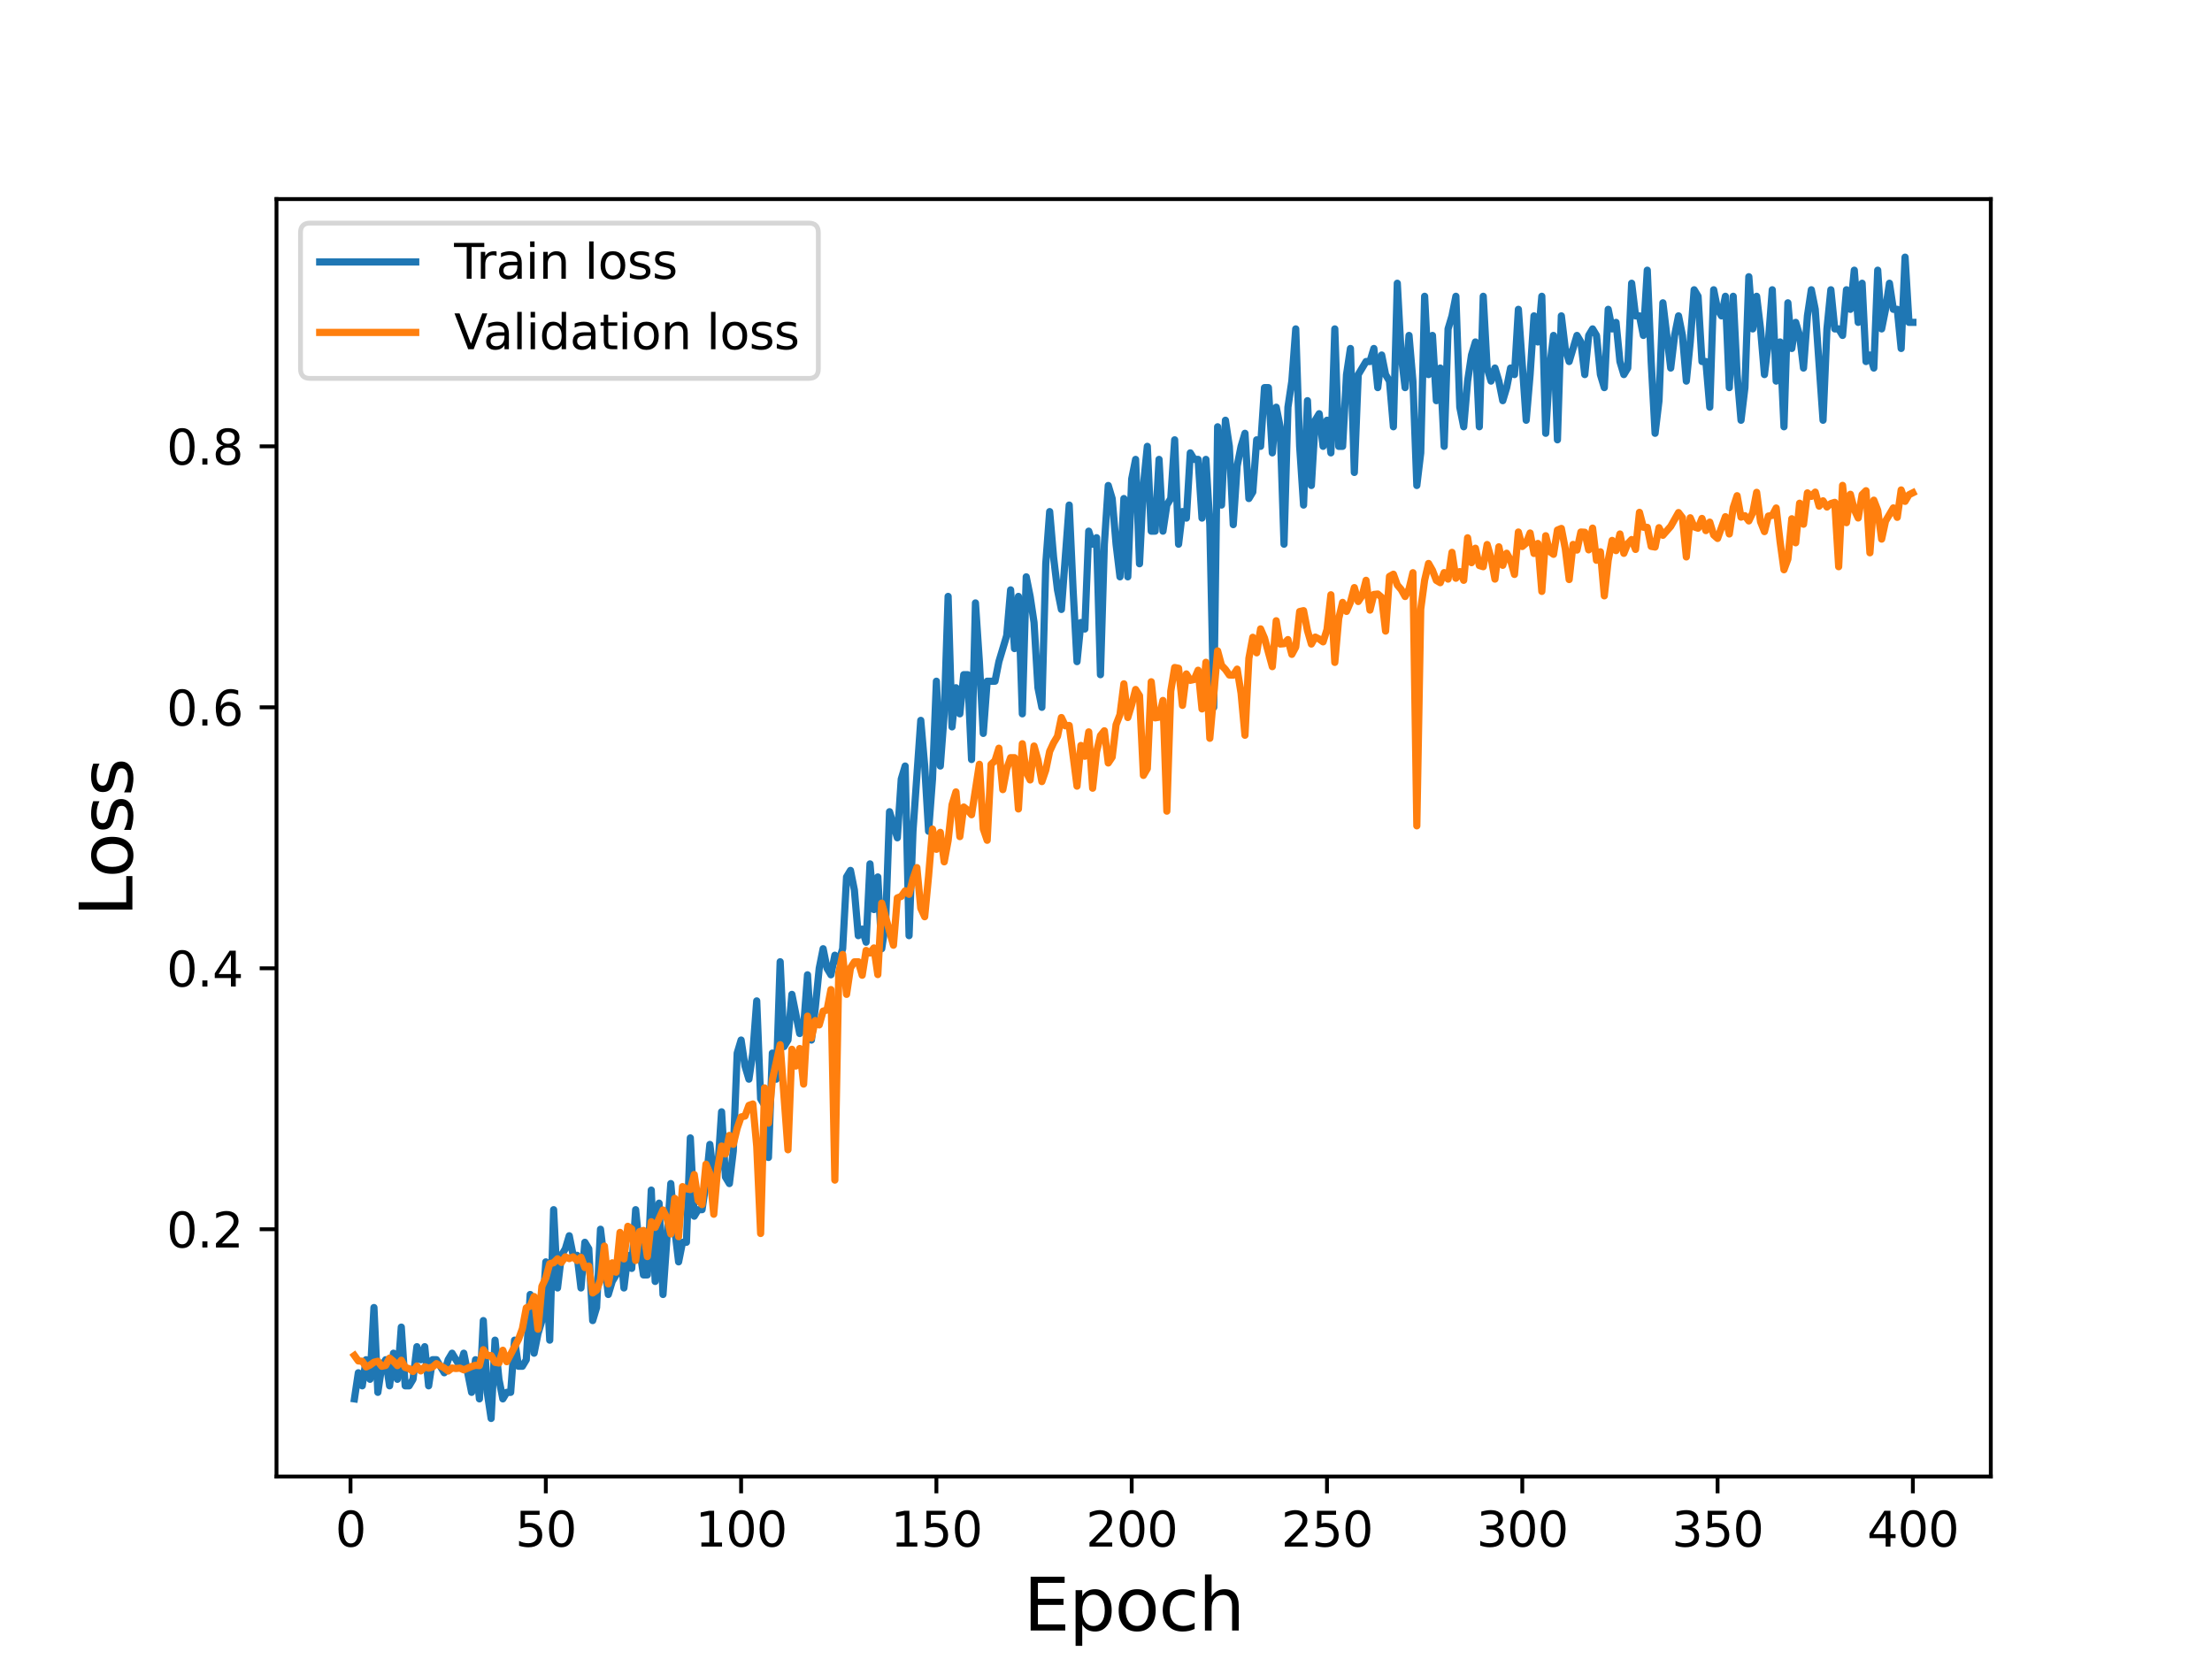 <?xml version="1.0" encoding="utf-8" standalone="no"?>
<!DOCTYPE svg PUBLIC "-//W3C//DTD SVG 1.1//EN"
  "http://www.w3.org/Graphics/SVG/1.1/DTD/svg11.dtd">
<svg height="345.6pt" version="1.1" viewBox="0 0 460.8 345.6" width="460.8pt" xmlns="http://www.w3.org/2000/svg" xmlns:xlink="http://www.w3.org/1999/xlink">
 <defs>
  <style type="text/css">*{stroke-linecap:butt;stroke-linejoin:round;}</style>
 </defs>
 <g id="figure_1">
  <g id="patch_1">
   <path d="M 0 345.6 
L 460.8 345.6 
L 460.8 0 
L 0 0 
z
" style="fill:#ffffff;"/>
  </g>
  <g id="axes_1">
   <g id="patch_2">
    <path d="M 57.6 307.584 
L 414.72 307.584 
L 414.72 41.472 
L 57.6 41.472 
z
" style="fill:#ffffff;"/>
   </g>
   <g id="matplotlib.axis_1">
    <g id="xtick_1">
     <g id="line2d_1">
      <defs>
       <path d="M 0 0 
L 0 3.5 
" id="m1ee441abf6" style="stroke:#000000;stroke-width:0.8;"/>
      </defs>
      <g>
       <use style="stroke:#000000;stroke-width:0.8;" x="73.019" xlink:href="#m1ee441abf6" y="307.584"/>
      </g>
     </g>
     <g id="text_1">
      <!-- 0 -->
      <g transform="translate(69.838 322.182)scale(0.1 -0.1)">
       <defs>
        <path d="M 2034 4250 
Q 1547 4250 1301 3770 
Q 1056 3291 1056 2328 
Q 1056 1369 1301 889 
Q 1547 409 2034 409 
Q 2525 409 2770 889 
Q 3016 1369 3016 2328 
Q 3016 3291 2770 3770 
Q 2525 4250 2034 4250 
z
M 2034 4750 
Q 2819 4750 3233 4129 
Q 3647 3509 3647 2328 
Q 3647 1150 3233 529 
Q 2819 -91 2034 -91 
Q 1250 -91 836 529 
Q 422 1150 422 2328 
Q 422 3509 836 4129 
Q 1250 4750 2034 4750 
z
" id="DejaVuSans-30" transform="scale(0.016)"/>
       </defs>
       <use xlink:href="#DejaVuSans-30"/>
      </g>
     </g>
    </g>
    <g id="xtick_2">
     <g id="line2d_2">
      <g>
       <use style="stroke:#000000;stroke-width:0.8;" x="113.703" xlink:href="#m1ee441abf6" y="307.584"/>
      </g>
     </g>
     <g id="text_2">
      <!-- 50 -->
      <g transform="translate(107.34 322.182)scale(0.1 -0.1)">
       <defs>
        <path d="M 691 4666 
L 3169 4666 
L 3169 4134 
L 1269 4134 
L 1269 2991 
Q 1406 3038 1543 3061 
Q 1681 3084 1819 3084 
Q 2600 3084 3056 2656 
Q 3513 2228 3513 1497 
Q 3513 744 3044 326 
Q 2575 -91 1722 -91 
Q 1428 -91 1123 -41 
Q 819 9 494 109 
L 494 744 
Q 775 591 1075 516 
Q 1375 441 1709 441 
Q 2250 441 2565 725 
Q 2881 1009 2881 1497 
Q 2881 1984 2565 2268 
Q 2250 2553 1709 2553 
Q 1456 2553 1204 2497 
Q 953 2441 691 2322 
L 691 4666 
z
" id="DejaVuSans-35" transform="scale(0.016)"/>
       </defs>
       <use xlink:href="#DejaVuSans-35"/>
       <use x="63.623" xlink:href="#DejaVuSans-30"/>
      </g>
     </g>
    </g>
    <g id="xtick_3">
     <g id="line2d_3">
      <g>
       <use style="stroke:#000000;stroke-width:0.8;" x="154.386" xlink:href="#m1ee441abf6" y="307.584"/>
      </g>
     </g>
     <g id="text_3">
      <!-- 100 -->
      <g transform="translate(144.842 322.182)scale(0.1 -0.1)">
       <defs>
        <path d="M 794 531 
L 1825 531 
L 1825 4091 
L 703 3866 
L 703 4441 
L 1819 4666 
L 2450 4666 
L 2450 531 
L 3481 531 
L 3481 0 
L 794 0 
L 794 531 
z
" id="DejaVuSans-31" transform="scale(0.016)"/>
       </defs>
       <use xlink:href="#DejaVuSans-31"/>
       <use x="63.623" xlink:href="#DejaVuSans-30"/>
       <use x="127.246" xlink:href="#DejaVuSans-30"/>
      </g>
     </g>
    </g>
    <g id="xtick_4">
     <g id="line2d_4">
      <g>
       <use style="stroke:#000000;stroke-width:0.8;" x="195.07" xlink:href="#m1ee441abf6" y="307.584"/>
      </g>
     </g>
     <g id="text_4">
      <!-- 150 -->
      <g transform="translate(185.526 322.182)scale(0.1 -0.1)">
       <use xlink:href="#DejaVuSans-31"/>
       <use x="63.623" xlink:href="#DejaVuSans-35"/>
       <use x="127.246" xlink:href="#DejaVuSans-30"/>
      </g>
     </g>
    </g>
    <g id="xtick_5">
     <g id="line2d_5">
      <g>
       <use style="stroke:#000000;stroke-width:0.8;" x="235.753" xlink:href="#m1ee441abf6" y="307.584"/>
      </g>
     </g>
     <g id="text_5">
      <!-- 200 -->
      <g transform="translate(226.209 322.182)scale(0.1 -0.1)">
       <defs>
        <path d="M 1228 531 
L 3431 531 
L 3431 0 
L 469 0 
L 469 531 
Q 828 903 1448 1529 
Q 2069 2156 2228 2338 
Q 2531 2678 2651 2914 
Q 2772 3150 2772 3378 
Q 2772 3750 2511 3984 
Q 2250 4219 1831 4219 
Q 1534 4219 1204 4116 
Q 875 4013 500 3803 
L 500 4441 
Q 881 4594 1212 4672 
Q 1544 4750 1819 4750 
Q 2544 4750 2975 4387 
Q 3406 4025 3406 3419 
Q 3406 3131 3298 2873 
Q 3191 2616 2906 2266 
Q 2828 2175 2409 1742 
Q 1991 1309 1228 531 
z
" id="DejaVuSans-32" transform="scale(0.016)"/>
       </defs>
       <use xlink:href="#DejaVuSans-32"/>
       <use x="63.623" xlink:href="#DejaVuSans-30"/>
       <use x="127.246" xlink:href="#DejaVuSans-30"/>
      </g>
     </g>
    </g>
    <g id="xtick_6">
     <g id="line2d_6">
      <g>
       <use style="stroke:#000000;stroke-width:0.8;" x="276.437" xlink:href="#m1ee441abf6" y="307.584"/>
      </g>
     </g>
     <g id="text_6">
      <!-- 250 -->
      <g transform="translate(266.893 322.182)scale(0.1 -0.1)">
       <use xlink:href="#DejaVuSans-32"/>
       <use x="63.623" xlink:href="#DejaVuSans-35"/>
       <use x="127.246" xlink:href="#DejaVuSans-30"/>
      </g>
     </g>
    </g>
    <g id="xtick_7">
     <g id="line2d_7">
      <g>
       <use style="stroke:#000000;stroke-width:0.8;" x="317.12" xlink:href="#m1ee441abf6" y="307.584"/>
      </g>
     </g>
     <g id="text_7">
      <!-- 300 -->
      <g transform="translate(307.576 322.182)scale(0.1 -0.1)">
       <defs>
        <path d="M 2597 2516 
Q 3050 2419 3304 2112 
Q 3559 1806 3559 1356 
Q 3559 666 3084 287 
Q 2609 -91 1734 -91 
Q 1441 -91 1130 -33 
Q 819 25 488 141 
L 488 750 
Q 750 597 1062 519 
Q 1375 441 1716 441 
Q 2309 441 2620 675 
Q 2931 909 2931 1356 
Q 2931 1769 2642 2001 
Q 2353 2234 1838 2234 
L 1294 2234 
L 1294 2753 
L 1863 2753 
Q 2328 2753 2575 2939 
Q 2822 3125 2822 3475 
Q 2822 3834 2567 4026 
Q 2313 4219 1838 4219 
Q 1578 4219 1281 4162 
Q 984 4106 628 3988 
L 628 4550 
Q 988 4650 1302 4700 
Q 1616 4750 1894 4750 
Q 2613 4750 3031 4423 
Q 3450 4097 3450 3541 
Q 3450 3153 3228 2886 
Q 3006 2619 2597 2516 
z
" id="DejaVuSans-33" transform="scale(0.016)"/>
       </defs>
       <use xlink:href="#DejaVuSans-33"/>
       <use x="63.623" xlink:href="#DejaVuSans-30"/>
       <use x="127.246" xlink:href="#DejaVuSans-30"/>
      </g>
     </g>
    </g>
    <g id="xtick_8">
     <g id="line2d_8">
      <g>
       <use style="stroke:#000000;stroke-width:0.8;" x="357.804" xlink:href="#m1ee441abf6" y="307.584"/>
      </g>
     </g>
     <g id="text_8">
      <!-- 350 -->
      <g transform="translate(348.26 322.182)scale(0.1 -0.1)">
       <use xlink:href="#DejaVuSans-33"/>
       <use x="63.623" xlink:href="#DejaVuSans-35"/>
       <use x="127.246" xlink:href="#DejaVuSans-30"/>
      </g>
     </g>
    </g>
    <g id="xtick_9">
     <g id="line2d_9">
      <g>
       <use style="stroke:#000000;stroke-width:0.8;" x="398.487" xlink:href="#m1ee441abf6" y="307.584"/>
      </g>
     </g>
     <g id="text_9">
      <!-- 400 -->
      <g transform="translate(388.944 322.182)scale(0.1 -0.1)">
       <defs>
        <path d="M 2419 4116 
L 825 1625 
L 2419 1625 
L 2419 4116 
z
M 2253 4666 
L 3047 4666 
L 3047 1625 
L 3713 1625 
L 3713 1100 
L 3047 1100 
L 3047 0 
L 2419 0 
L 2419 1100 
L 313 1100 
L 313 1709 
L 2253 4666 
z
" id="DejaVuSans-34" transform="scale(0.016)"/>
       </defs>
       <use xlink:href="#DejaVuSans-34"/>
       <use x="63.623" xlink:href="#DejaVuSans-30"/>
       <use x="127.246" xlink:href="#DejaVuSans-30"/>
      </g>
     </g>
    </g>
    <g id="text_10">
     <!-- Epoch -->
     <g transform="translate(213.194 339.66)scale(0.15 -0.15)">
      <defs>
       <path d="M 628 4666 
L 3578 4666 
L 3578 4134 
L 1259 4134 
L 1259 2753 
L 3481 2753 
L 3481 2222 
L 1259 2222 
L 1259 531 
L 3634 531 
L 3634 0 
L 628 0 
L 628 4666 
z
" id="DejaVuSans-45" transform="scale(0.016)"/>
       <path d="M 1159 525 
L 1159 -1331 
L 581 -1331 
L 581 3500 
L 1159 3500 
L 1159 2969 
Q 1341 3281 1617 3432 
Q 1894 3584 2278 3584 
Q 2916 3584 3314 3078 
Q 3713 2572 3713 1747 
Q 3713 922 3314 415 
Q 2916 -91 2278 -91 
Q 1894 -91 1617 61 
Q 1341 213 1159 525 
z
M 3116 1747 
Q 3116 2381 2855 2742 
Q 2594 3103 2138 3103 
Q 1681 3103 1420 2742 
Q 1159 2381 1159 1747 
Q 1159 1113 1420 752 
Q 1681 391 2138 391 
Q 2594 391 2855 752 
Q 3116 1113 3116 1747 
z
" id="DejaVuSans-70" transform="scale(0.016)"/>
       <path d="M 1959 3097 
Q 1497 3097 1228 2736 
Q 959 2375 959 1747 
Q 959 1119 1226 758 
Q 1494 397 1959 397 
Q 2419 397 2687 759 
Q 2956 1122 2956 1747 
Q 2956 2369 2687 2733 
Q 2419 3097 1959 3097 
z
M 1959 3584 
Q 2709 3584 3137 3096 
Q 3566 2609 3566 1747 
Q 3566 888 3137 398 
Q 2709 -91 1959 -91 
Q 1206 -91 779 398 
Q 353 888 353 1747 
Q 353 2609 779 3096 
Q 1206 3584 1959 3584 
z
" id="DejaVuSans-6f" transform="scale(0.016)"/>
       <path d="M 3122 3366 
L 3122 2828 
Q 2878 2963 2633 3030 
Q 2388 3097 2138 3097 
Q 1578 3097 1268 2742 
Q 959 2388 959 1747 
Q 959 1106 1268 751 
Q 1578 397 2138 397 
Q 2388 397 2633 464 
Q 2878 531 3122 666 
L 3122 134 
Q 2881 22 2623 -34 
Q 2366 -91 2075 -91 
Q 1284 -91 818 406 
Q 353 903 353 1747 
Q 353 2603 823 3093 
Q 1294 3584 2113 3584 
Q 2378 3584 2631 3529 
Q 2884 3475 3122 3366 
z
" id="DejaVuSans-63" transform="scale(0.016)"/>
       <path d="M 3513 2113 
L 3513 0 
L 2938 0 
L 2938 2094 
Q 2938 2591 2744 2837 
Q 2550 3084 2163 3084 
Q 1697 3084 1428 2787 
Q 1159 2491 1159 1978 
L 1159 0 
L 581 0 
L 581 4863 
L 1159 4863 
L 1159 2956 
Q 1366 3272 1645 3428 
Q 1925 3584 2291 3584 
Q 2894 3584 3203 3211 
Q 3513 2838 3513 2113 
z
" id="DejaVuSans-68" transform="scale(0.016)"/>
      </defs>
      <use xlink:href="#DejaVuSans-45"/>
      <use x="63.184" xlink:href="#DejaVuSans-70"/>
      <use x="126.66" xlink:href="#DejaVuSans-6f"/>
      <use x="187.842" xlink:href="#DejaVuSans-63"/>
      <use x="242.822" xlink:href="#DejaVuSans-68"/>
     </g>
    </g>
   </g>
   <g id="matplotlib.axis_2">
    <g id="ytick_1">
     <g id="line2d_10">
      <defs>
       <path d="M 0 0 
L -3.5 0 
" id="m3d1648fc04" style="stroke:#000000;stroke-width:0.8;"/>
      </defs>
      <g>
       <use style="stroke:#000000;stroke-width:0.8;" x="57.6" xlink:href="#m3d1648fc04" y="256.074"/>
      </g>
     </g>
     <g id="text_11">
      <!-- 0.2 -->
      <g transform="translate(34.697 259.873)scale(0.1 -0.1)">
       <defs>
        <path d="M 684 794 
L 1344 794 
L 1344 0 
L 684 0 
L 684 794 
z
" id="DejaVuSans-2e" transform="scale(0.016)"/>
       </defs>
       <use xlink:href="#DejaVuSans-30"/>
       <use x="63.623" xlink:href="#DejaVuSans-2e"/>
       <use x="95.41" xlink:href="#DejaVuSans-32"/>
      </g>
     </g>
    </g>
    <g id="ytick_2">
     <g id="line2d_11">
      <g>
       <use style="stroke:#000000;stroke-width:0.8;" x="57.6" xlink:href="#m3d1648fc04" y="201.71"/>
      </g>
     </g>
     <g id="text_12">
      <!-- 0.4 -->
      <g transform="translate(34.697 205.509)scale(0.1 -0.1)">
       <use xlink:href="#DejaVuSans-30"/>
       <use x="63.623" xlink:href="#DejaVuSans-2e"/>
       <use x="95.41" xlink:href="#DejaVuSans-34"/>
      </g>
     </g>
    </g>
    <g id="ytick_3">
     <g id="line2d_12">
      <g>
       <use style="stroke:#000000;stroke-width:0.8;" x="57.6" xlink:href="#m3d1648fc04" y="147.346"/>
      </g>
     </g>
     <g id="text_13">
      <!-- 0.6 -->
      <g transform="translate(34.697 151.145)scale(0.1 -0.1)">
       <defs>
        <path d="M 2113 2584 
Q 1688 2584 1439 2293 
Q 1191 2003 1191 1497 
Q 1191 994 1439 701 
Q 1688 409 2113 409 
Q 2538 409 2786 701 
Q 3034 994 3034 1497 
Q 3034 2003 2786 2293 
Q 2538 2584 2113 2584 
z
M 3366 4563 
L 3366 3988 
Q 3128 4100 2886 4159 
Q 2644 4219 2406 4219 
Q 1781 4219 1451 3797 
Q 1122 3375 1075 2522 
Q 1259 2794 1537 2939 
Q 1816 3084 2150 3084 
Q 2853 3084 3261 2657 
Q 3669 2231 3669 1497 
Q 3669 778 3244 343 
Q 2819 -91 2113 -91 
Q 1303 -91 875 529 
Q 447 1150 447 2328 
Q 447 3434 972 4092 
Q 1497 4750 2381 4750 
Q 2619 4750 2861 4703 
Q 3103 4656 3366 4563 
z
" id="DejaVuSans-36" transform="scale(0.016)"/>
       </defs>
       <use xlink:href="#DejaVuSans-30"/>
       <use x="63.623" xlink:href="#DejaVuSans-2e"/>
       <use x="95.41" xlink:href="#DejaVuSans-36"/>
      </g>
     </g>
    </g>
    <g id="ytick_4">
     <g id="line2d_13">
      <g>
       <use style="stroke:#000000;stroke-width:0.8;" x="57.6" xlink:href="#m3d1648fc04" y="92.982"/>
      </g>
     </g>
     <g id="text_14">
      <!-- 0.8 -->
      <g transform="translate(34.697 96.781)scale(0.1 -0.1)">
       <defs>
        <path d="M 2034 2216 
Q 1584 2216 1326 1975 
Q 1069 1734 1069 1313 
Q 1069 891 1326 650 
Q 1584 409 2034 409 
Q 2484 409 2743 651 
Q 3003 894 3003 1313 
Q 3003 1734 2745 1975 
Q 2488 2216 2034 2216 
z
M 1403 2484 
Q 997 2584 770 2862 
Q 544 3141 544 3541 
Q 544 4100 942 4425 
Q 1341 4750 2034 4750 
Q 2731 4750 3128 4425 
Q 3525 4100 3525 3541 
Q 3525 3141 3298 2862 
Q 3072 2584 2669 2484 
Q 3125 2378 3379 2068 
Q 3634 1759 3634 1313 
Q 3634 634 3220 271 
Q 2806 -91 2034 -91 
Q 1263 -91 848 271 
Q 434 634 434 1313 
Q 434 1759 690 2068 
Q 947 2378 1403 2484 
z
M 1172 3481 
Q 1172 3119 1398 2916 
Q 1625 2713 2034 2713 
Q 2441 2713 2670 2916 
Q 2900 3119 2900 3481 
Q 2900 3844 2670 4047 
Q 2441 4250 2034 4250 
Q 1625 4250 1398 4047 
Q 1172 3844 1172 3481 
z
" id="DejaVuSans-38" transform="scale(0.016)"/>
       </defs>
       <use xlink:href="#DejaVuSans-30"/>
       <use x="63.623" xlink:href="#DejaVuSans-2e"/>
       <use x="95.41" xlink:href="#DejaVuSans-38"/>
      </g>
     </g>
    </g>
    <g id="text_15">
     <!-- Loss -->
     <g transform="translate(27.577 190.979)rotate(-90)scale(0.15 -0.15)">
      <defs>
       <path d="M 628 4666 
L 1259 4666 
L 1259 531 
L 3531 531 
L 3531 0 
L 628 0 
L 628 4666 
z
" id="DejaVuSans-4c" transform="scale(0.016)"/>
       <path d="M 2834 3397 
L 2834 2853 
Q 2591 2978 2328 3040 
Q 2066 3103 1784 3103 
Q 1356 3103 1142 2972 
Q 928 2841 928 2578 
Q 928 2378 1081 2264 
Q 1234 2150 1697 2047 
L 1894 2003 
Q 2506 1872 2764 1633 
Q 3022 1394 3022 966 
Q 3022 478 2636 193 
Q 2250 -91 1575 -91 
Q 1294 -91 989 -36 
Q 684 19 347 128 
L 347 722 
Q 666 556 975 473 
Q 1284 391 1588 391 
Q 1994 391 2212 530 
Q 2431 669 2431 922 
Q 2431 1156 2273 1281 
Q 2116 1406 1581 1522 
L 1381 1569 
Q 847 1681 609 1914 
Q 372 2147 372 2553 
Q 372 3047 722 3315 
Q 1072 3584 1716 3584 
Q 2034 3584 2315 3537 
Q 2597 3491 2834 3397 
z
" id="DejaVuSans-73" transform="scale(0.016)"/>
      </defs>
      <use xlink:href="#DejaVuSans-4c"/>
      <use x="53.963" xlink:href="#DejaVuSans-6f"/>
      <use x="115.145" xlink:href="#DejaVuSans-73"/>
      <use x="167.244" xlink:href="#DejaVuSans-73"/>
     </g>
    </g>
   </g>
   <g id="line2d_14">
    <path clip-path="url(#pe02135d1db)" d="M 73.833 291.411 
L 74.646 285.974 
L 75.46 288.692 
L 76.274 283.256 
L 77.087 287.333 
L 77.901 272.383 
L 78.715 290.052 
L 79.528 284.615 
L 80.342 283.256 
L 81.156 288.692 
L 81.969 281.897 
L 82.783 287.333 
L 83.597 276.461 
L 84.41 288.692 
L 85.224 288.692 
L 86.038 287.333 
L 86.851 280.538 
L 87.665 283.256 
L 88.479 280.538 
L 89.292 288.692 
L 90.106 283.256 
L 90.92 283.256 
L 92.547 285.974 
L 93.361 283.256 
L 94.174 281.897 
L 95.802 284.615 
L 96.616 281.897 
L 98.243 290.052 
L 99.057 283.256 
L 99.87 291.411 
L 100.684 275.101 
L 101.498 290.052 
L 102.311 295.488 
L 103.125 279.179 
L 103.939 287.333 
L 104.752 291.411 
L 105.566 290.052 
L 106.38 290.052 
L 107.193 279.179 
L 108.007 284.615 
L 108.821 284.615 
L 109.634 283.256 
L 110.448 269.665 
L 111.262 281.897 
L 112.075 277.82 
L 112.889 275.101 
L 113.703 262.87 
L 114.516 279.179 
L 115.33 251.997 
L 116.144 268.306 
L 116.957 261.51 
L 117.771 260.151 
L 118.585 257.433 
L 119.398 261.51 
L 120.212 261.51 
L 121.026 268.306 
L 121.839 258.792 
L 122.653 260.151 
L 123.467 275.101 
L 124.28 272.383 
L 125.094 256.074 
L 126.721 269.665 
L 127.535 266.947 
L 128.349 265.588 
L 129.162 258.792 
L 129.976 268.306 
L 130.79 261.51 
L 131.603 264.229 
L 132.417 251.997 
L 133.231 260.151 
L 134.044 265.588 
L 134.858 265.588 
L 135.672 247.919 
L 136.485 266.947 
L 137.299 250.638 
L 138.113 269.665 
L 139.74 246.56 
L 140.554 256.074 
L 141.367 262.87 
L 142.181 258.792 
L 142.995 258.792 
L 143.808 237.047 
L 144.622 253.356 
L 145.436 251.997 
L 146.249 251.997 
L 147.063 246.56 
L 147.877 238.406 
L 148.69 245.201 
L 149.504 243.842 
L 150.318 231.61 
L 151.131 245.201 
L 151.945 246.56 
L 152.759 239.765 
L 153.572 219.378 
L 154.386 216.66 
L 155.2 222.097 
L 156.013 224.815 
L 156.827 219.378 
L 157.641 208.506 
L 158.454 228.892 
L 159.268 230.251 
L 160.082 241.124 
L 160.895 219.378 
L 161.709 224.815 
L 162.523 200.351 
L 163.336 218.019 
L 164.15 216.66 
L 164.964 207.146 
L 166.591 215.301 
L 167.405 213.942 
L 168.219 203.069 
L 169.032 216.66 
L 169.846 209.865 
L 170.66 201.71 
L 171.473 197.633 
L 172.287 201.71 
L 173.101 203.069 
L 173.914 198.992 
L 174.728 200.351 
L 175.542 197.633 
L 176.355 182.683 
L 177.169 181.324 
L 177.983 185.401 
L 178.796 194.915 
L 179.61 193.555 
L 180.424 196.274 
L 181.237 179.964 
L 182.051 189.478 
L 182.865 182.683 
L 183.678 197.633 
L 184.492 192.196 
L 185.306 169.092 
L 186.933 174.528 
L 187.747 162.296 
L 188.56 159.578 
L 189.374 194.915 
L 190.188 173.169 
L 191.815 150.064 
L 192.629 159.578 
L 193.442 173.169 
L 194.256 162.296 
L 195.07 141.91 
L 195.883 159.578 
L 196.697 148.705 
L 197.511 124.241 
L 198.324 151.423 
L 199.138 143.269 
L 199.952 148.705 
L 200.765 140.55 
L 201.579 140.55 
L 202.393 158.219 
L 203.206 125.6 
L 204.02 137.832 
L 204.834 152.782 
L 205.647 141.91 
L 207.275 141.91 
L 208.088 137.832 
L 209.716 132.396 
L 210.529 122.882 
L 211.343 135.114 
L 212.157 124.241 
L 212.97 148.705 
L 213.784 120.164 
L 214.598 124.241 
L 215.411 129.678 
L 216.225 143.269 
L 217.039 147.346 
L 217.852 117.446 
L 218.666 106.573 
L 219.48 116.087 
L 220.293 122.882 
L 221.107 126.959 
L 222.734 105.214 
L 223.548 122.882 
L 224.362 137.832 
L 225.175 129.678 
L 225.989 131.037 
L 226.803 110.65 
L 227.616 113.368 
L 228.43 112.009 
L 229.244 140.55 
L 230.057 113.368 
L 230.871 101.137 
L 231.685 103.855 
L 232.498 113.368 
L 233.312 120.164 
L 234.126 103.855 
L 234.939 120.164 
L 235.753 99.777 
L 236.567 95.7 
L 237.381 117.446 
L 238.194 101.137 
L 239.008 92.982 
L 239.822 110.65 
L 240.635 110.65 
L 241.449 95.7 
L 242.263 110.65 
L 243.076 105.214 
L 243.89 103.855 
L 244.704 91.623 
L 245.517 113.368 
L 246.331 106.573 
L 247.145 107.932 
L 247.958 94.341 
L 248.772 95.7 
L 249.586 95.7 
L 250.399 107.932 
L 251.213 95.7 
L 252.027 109.291 
L 252.84 147.346 
L 253.654 88.905 
L 254.468 105.214 
L 255.281 87.546 
L 256.095 92.982 
L 256.909 109.291 
L 257.722 97.059 
L 258.536 92.982 
L 259.35 90.264 
L 260.163 103.855 
L 260.977 102.496 
L 261.791 91.623 
L 262.604 92.982 
L 263.418 80.75 
L 264.232 80.75 
L 265.045 94.341 
L 265.859 84.827 
L 266.673 88.905 
L 267.486 113.368 
L 268.3 84.827 
L 269.114 79.391 
L 269.927 68.518 
L 270.741 92.982 
L 271.555 105.214 
L 272.368 83.468 
L 273.182 101.137 
L 273.996 87.546 
L 274.809 86.186 
L 275.623 92.982 
L 276.437 87.546 
L 277.25 94.341 
L 278.064 68.518 
L 278.878 92.982 
L 279.691 92.982 
L 280.505 78.032 
L 281.319 72.595 
L 282.132 98.418 
L 282.946 78.032 
L 284.573 75.314 
L 285.387 75.314 
L 286.201 72.595 
L 287.014 80.75 
L 287.828 73.955 
L 288.642 78.032 
L 289.455 79.391 
L 290.269 88.905 
L 291.083 59.004 
L 291.896 73.955 
L 292.71 80.75 
L 293.524 69.877 
L 294.337 79.391 
L 295.151 101.137 
L 295.965 94.341 
L 296.778 61.723 
L 297.592 78.032 
L 298.406 69.877 
L 299.219 83.468 
L 300.033 76.673 
L 300.847 92.982 
L 301.66 68.518 
L 302.474 65.8 
L 303.288 61.723 
L 304.101 84.827 
L 304.915 88.905 
L 305.729 79.391 
L 306.543 73.955 
L 307.356 71.236 
L 308.17 88.905 
L 308.984 61.723 
L 309.797 76.673 
L 310.611 79.391 
L 311.425 76.673 
L 312.238 79.391 
L 313.052 83.468 
L 313.866 80.75 
L 314.679 76.673 
L 315.493 78.032 
L 316.307 64.441 
L 317.934 87.546 
L 318.748 78.032 
L 319.561 65.8 
L 320.375 71.236 
L 321.189 61.723 
L 322.002 90.264 
L 322.816 76.673 
L 323.63 69.877 
L 324.443 91.623 
L 325.257 65.8 
L 326.071 72.595 
L 326.884 75.314 
L 328.512 69.877 
L 329.325 71.236 
L 330.139 78.032 
L 330.953 69.877 
L 331.766 68.518 
L 332.58 69.877 
L 333.394 78.032 
L 334.207 80.75 
L 335.021 64.441 
L 335.835 68.518 
L 336.648 67.159 
L 337.462 75.314 
L 338.276 78.032 
L 339.089 76.673 
L 339.903 59.004 
L 340.717 65.8 
L 341.53 65.8 
L 342.344 69.877 
L 343.158 56.286 
L 343.971 75.314 
L 344.785 90.264 
L 345.599 83.468 
L 346.412 63.082 
L 348.04 76.673 
L 348.853 69.877 
L 349.667 65.8 
L 350.481 69.877 
L 351.294 79.391 
L 352.108 71.236 
L 352.922 60.364 
L 353.735 61.723 
L 354.549 75.314 
L 355.363 75.314 
L 356.176 84.827 
L 356.99 60.364 
L 357.804 64.441 
L 358.617 65.8 
L 359.431 61.723 
L 360.245 80.75 
L 361.058 61.723 
L 361.872 78.032 
L 362.686 87.546 
L 363.499 80.75 
L 364.313 57.645 
L 365.127 68.518 
L 365.94 61.723 
L 366.754 68.518 
L 367.568 78.032 
L 368.381 71.236 
L 369.195 60.364 
L 370.009 79.391 
L 370.822 71.236 
L 371.636 88.905 
L 372.45 63.082 
L 373.263 72.595 
L 374.077 67.159 
L 374.891 69.877 
L 375.704 76.673 
L 376.518 65.8 
L 377.332 60.364 
L 378.146 64.441 
L 379.773 87.546 
L 380.587 68.518 
L 381.4 60.364 
L 382.214 68.518 
L 383.028 68.518 
L 383.841 69.877 
L 384.655 60.364 
L 385.469 64.441 
L 386.282 56.286 
L 387.096 67.159 
L 387.91 59.004 
L 388.723 75.314 
L 389.537 73.955 
L 390.351 76.673 
L 391.164 56.286 
L 391.978 68.518 
L 392.792 64.441 
L 393.605 59.004 
L 394.419 64.441 
L 395.233 64.441 
L 396.046 72.595 
L 396.86 53.568 
L 397.674 67.159 
L 398.487 67.159 
L 398.487 67.159 
" style="fill:none;stroke:#1f77b4;stroke-linecap:square;stroke-width:1.5;"/>
   </g>
   <g id="line2d_15">
    <path clip-path="url(#pe02135d1db)" d="M 73.833 282.373 
L 74.646 283.505 
L 75.46 283.573 
L 76.274 284.751 
L 77.087 284.366 
L 77.901 283.777 
L 78.715 283.573 
L 79.528 284.615 
L 80.342 284.434 
L 81.156 282.916 
L 81.969 283.596 
L 82.783 284.479 
L 83.597 283.369 
L 84.41 284.864 
L 85.224 285.114 
L 86.038 285.702 
L 86.851 284.57 
L 87.665 285.589 
L 88.479 284.728 
L 89.292 285 
L 90.106 284.774 
L 90.92 284.072 
L 92.547 284.978 
L 93.361 285.612 
L 94.174 284.978 
L 94.988 285.091 
L 95.802 285 
L 96.616 285.363 
L 98.243 284.66 
L 99.057 284.411 
L 99.87 284.479 
L 100.684 281.172 
L 101.498 282.395 
L 102.311 282.395 
L 103.125 283.8 
L 103.939 283.936 
L 104.752 281.285 
L 105.566 283.664 
L 108.007 279.02 
L 108.821 276.8 
L 109.634 272.451 
L 110.448 272.089 
L 111.262 270.095 
L 112.075 276.891 
L 112.889 267.966 
L 113.703 266.222 
L 114.516 263.255 
L 115.33 263.051 
L 116.144 262.235 
L 116.957 262.983 
L 117.771 261.828 
L 118.585 262.19 
L 119.398 261.828 
L 120.212 262.598 
L 121.026 261.918 
L 121.839 264.047 
L 122.653 263.753 
L 123.467 269.348 
L 124.28 268.782 
L 125.094 266.63 
L 125.908 259.585 
L 126.721 267.468 
L 127.535 263.073 
L 128.349 265.021 
L 129.162 256.731 
L 129.976 262.258 
L 130.79 255.462 
L 131.603 256.029 
L 132.417 262.575 
L 133.231 256.572 
L 134.044 256.323 
L 134.858 261.76 
L 135.672 254.511 
L 136.485 255.689 
L 138.113 252.065 
L 138.926 253.741 
L 139.74 257.048 
L 140.554 249.641 
L 141.367 257.614 
L 142.181 247.195 
L 142.995 247.648 
L 143.808 247.806 
L 144.622 244.68 
L 145.436 250.071 
L 146.249 250.932 
L 147.063 242.528 
L 147.877 244.454 
L 148.69 252.948 
L 149.504 243.434 
L 150.318 238.746 
L 151.131 240.399 
L 151.945 236.526 
L 152.759 238.383 
L 153.572 235.031 
L 154.386 232.675 
L 155.2 232.494 
L 156.013 230.274 
L 156.827 229.979 
L 157.641 238.813 
L 158.454 256.957 
L 159.268 226.627 
L 160.082 233.966 
L 160.895 224.951 
L 162.523 217.634 
L 164.15 239.516 
L 164.964 218.586 
L 165.777 222.074 
L 166.591 218.427 
L 167.405 225.834 
L 168.219 211.677 
L 169.032 216.23 
L 169.846 212.605 
L 170.66 213.512 
L 171.473 210.635 
L 172.287 210.386 
L 173.101 206.15 
L 173.914 245.836 
L 174.728 202.661 
L 175.542 198.833 
L 176.355 207.146 
L 177.169 201.642 
L 177.983 200.374 
L 178.796 200.351 
L 179.61 203.16 
L 180.424 197.995 
L 181.237 198.539 
L 182.051 197.474 
L 182.865 203.024 
L 183.678 188.142 
L 186.119 196.908 
L 186.933 187.054 
L 187.747 186.737 
L 188.56 185.582 
L 189.374 186.307 
L 190.188 183.09 
L 191.001 180.735 
L 191.815 189.206 
L 192.629 190.973 
L 193.442 182.479 
L 194.256 172.716 
L 195.07 176.929 
L 195.883 173.395 
L 196.697 179.534 
L 197.511 175.117 
L 198.324 167.665 
L 199.138 164.969 
L 199.952 174.279 
L 200.765 168.118 
L 201.579 168.774 
L 202.393 169.726 
L 204.02 159.215 
L 204.834 172.671 
L 205.647 175.049 
L 206.461 159.215 
L 207.275 158.468 
L 208.088 155.863 
L 208.902 164.493 
L 209.716 160.189 
L 210.529 157.834 
L 211.343 157.834 
L 212.157 168.525 
L 212.97 154.934 
L 213.784 160.824 
L 214.598 162.477 
L 215.411 155.41 
L 216.225 158.332 
L 217.039 162.817 
L 217.852 160.439 
L 218.666 156.52 
L 219.48 154.753 
L 220.293 153.394 
L 221.107 149.475 
L 221.921 151.197 
L 222.734 151.129 
L 224.362 163.768 
L 225.175 155.297 
L 225.989 157.539 
L 226.803 152.465 
L 227.616 164.199 
L 228.43 156.633 
L 229.244 153.235 
L 230.057 152.239 
L 230.871 158.944 
L 231.685 157.72 
L 232.498 150.97 
L 233.312 148.864 
L 234.126 142.453 
L 234.939 149.475 
L 235.753 146.802 
L 236.567 143.631 
L 237.381 144.922 
L 238.194 161.526 
L 239.008 160.122 
L 239.822 142.023 
L 240.635 149.543 
L 241.449 149.407 
L 242.263 145.919 
L 243.076 168.978 
L 243.89 143.994 
L 244.704 139.055 
L 245.517 139.214 
L 246.331 146.938 
L 247.145 140.392 
L 247.958 141.728 
L 248.772 141.547 
L 249.586 139.622 
L 250.399 147.686 
L 251.213 137.968 
L 252.027 153.802 
L 253.654 135.59 
L 254.468 138.602 
L 255.281 139.463 
L 256.095 140.618 
L 256.909 140.641 
L 257.722 139.395 
L 258.536 144.401 
L 259.35 153.167 
L 260.163 137.153 
L 260.977 132.758 
L 261.791 135.997 
L 262.604 131.014 
L 263.418 132.917 
L 265.045 138.874 
L 265.859 129.315 
L 266.673 134.163 
L 267.486 134.095 
L 268.3 133.234 
L 269.114 136.315 
L 269.927 134.797 
L 270.741 127.39 
L 271.555 127.209 
L 272.368 131.354 
L 273.182 134.163 
L 273.996 132.713 
L 274.809 133.121 
L 275.623 133.71 
L 276.437 131.15 
L 277.25 123.901 
L 278.064 137.991 
L 278.878 128.862 
L 279.691 125.487 
L 280.505 127.367 
L 281.319 125.464 
L 282.132 122.406 
L 282.946 125.306 
L 283.76 124.083 
L 284.573 120.889 
L 285.387 127.095 
L 286.201 123.834 
L 287.014 123.743 
L 287.828 124.445 
L 288.642 131.467 
L 289.455 120.073 
L 290.269 119.62 
L 291.083 121.863 
L 291.896 122.814 
L 292.71 124.264 
L 293.524 122.701 
L 294.337 119.303 
L 295.151 172.036 
L 295.965 126.892 
L 296.778 120.844 
L 297.592 117.378 
L 298.406 118.805 
L 299.219 120.911 
L 300.033 121.387 
L 300.847 119.281 
L 301.66 120.64 
L 302.474 115.067 
L 303.288 120.458 
L 304.101 119.077 
L 304.915 120.889 
L 305.729 112.032 
L 306.543 117.219 
L 307.356 114.207 
L 308.17 117.808 
L 308.984 118.057 
L 309.797 113.436 
L 310.611 116.223 
L 311.425 120.64 
L 312.238 113.912 
L 313.052 117.763 
L 313.866 115.249 
L 314.679 116.698 
L 315.493 119.666 
L 316.307 110.831 
L 317.12 113.844 
L 317.934 113.142 
L 318.748 111.035 
L 319.561 115.294 
L 320.375 113.21 
L 321.189 123.199 
L 322.002 111.602 
L 322.816 114.886 
L 323.63 115.475 
L 324.443 110.424 
L 325.257 110.084 
L 326.071 114.275 
L 326.884 120.73 
L 327.698 113.414 
L 328.512 114.592 
L 329.325 110.831 
L 330.139 110.877 
L 330.953 114.546 
L 331.766 110.016 
L 332.58 116.721 
L 333.394 114.954 
L 334.207 124.128 
L 335.021 116.698 
L 335.835 112.576 
L 336.648 114.705 
L 337.462 111.239 
L 338.276 115.271 
L 339.089 113.255 
L 339.903 112.394 
L 340.717 114.456 
L 341.53 106.732 
L 342.344 109.835 
L 343.158 109.857 
L 343.971 113.821 
L 344.785 113.957 
L 345.599 109.925 
L 346.412 111.511 
L 348.04 109.654 
L 349.667 106.777 
L 350.481 107.841 
L 351.294 116.019 
L 352.108 107.864 
L 352.922 109.767 
L 353.735 110.039 
L 354.549 108 
L 355.363 110.537 
L 356.176 108.77 
L 356.99 111.443 
L 357.804 112.168 
L 359.431 107.638 
L 360.245 111.239 
L 361.058 105.735 
L 361.872 103.266 
L 362.686 107.728 
L 363.499 107.434 
L 364.313 108.521 
L 365.127 106.799 
L 365.94 102.564 
L 366.754 108.702 
L 367.568 110.741 
L 368.381 107.502 
L 369.195 107.366 
L 370.009 105.825 
L 370.822 112.802 
L 371.636 118.692 
L 372.45 116.472 
L 373.263 108.068 
L 374.077 113.074 
L 374.891 104.829 
L 375.704 109.201 
L 376.518 102.677 
L 377.332 103.402 
L 378.146 102.518 
L 378.959 105.44 
L 379.773 104.33 
L 380.587 105.622 
L 381.4 104.897 
L 382.214 104.648 
L 383.028 118.057 
L 383.841 101.114 
L 384.655 108.883 
L 385.469 102.971 
L 386.282 106.165 
L 387.096 107.909 
L 387.91 103.039 
L 388.723 102.224 
L 389.537 115.158 
L 390.351 104.195 
L 391.164 106.301 
L 391.978 112.304 
L 392.792 108.566 
L 394.419 105.803 
L 395.233 107.773 
L 396.046 102.065 
L 396.86 104.444 
L 397.674 103.062 
L 398.487 102.654 
L 398.487 102.654 
" style="fill:none;stroke:#ff7f0e;stroke-linecap:square;stroke-width:1.5;"/>
   </g>
   <g id="patch_3">
    <path d="M 57.6 307.584 
L 57.6 41.472 
" style="fill:none;stroke:#000000;stroke-linecap:square;stroke-linejoin:miter;stroke-width:0.8;"/>
   </g>
   <g id="patch_4">
    <path d="M 414.72 307.584 
L 414.72 41.472 
" style="fill:none;stroke:#000000;stroke-linecap:square;stroke-linejoin:miter;stroke-width:0.8;"/>
   </g>
   <g id="patch_5">
    <path d="M 57.6 307.584 
L 414.72 307.584 
" style="fill:none;stroke:#000000;stroke-linecap:square;stroke-linejoin:miter;stroke-width:0.8;"/>
   </g>
   <g id="patch_6">
    <path d="M 57.6 41.472 
L 414.72 41.472 
" style="fill:none;stroke:#000000;stroke-linecap:square;stroke-linejoin:miter;stroke-width:0.8;"/>
   </g>
   <g id="legend_1">
    <g id="patch_7">
     <path d="M 64.6 78.828 
L 168.475 78.828 
Q 170.475 78.828 170.475 76.828 
L 170.475 48.472 
Q 170.475 46.472 168.475 46.472 
L 64.6 46.472 
Q 62.6 46.472 62.6 48.472 
L 62.6 76.828 
Q 62.6 78.828 64.6 78.828 
z
" style="fill:#ffffff;opacity:0.8;stroke:#cccccc;stroke-linejoin:miter;"/>
    </g>
    <g id="line2d_16">
     <path d="M 66.6 54.57 
L 86.6 54.57 
" style="fill:none;stroke:#1f77b4;stroke-linecap:square;stroke-width:1.5;"/>
    </g>
    <g id="line2d_17"/>
    <g id="text_16">
     <!-- Train loss -->
     <g transform="translate(94.6 58.07)scale(0.1 -0.1)">
      <defs>
       <path d="M -19 4666 
L 3928 4666 
L 3928 4134 
L 2272 4134 
L 2272 0 
L 1638 0 
L 1638 4134 
L -19 4134 
L -19 4666 
z
" id="DejaVuSans-54" transform="scale(0.016)"/>
       <path d="M 2631 2963 
Q 2534 3019 2420 3045 
Q 2306 3072 2169 3072 
Q 1681 3072 1420 2755 
Q 1159 2438 1159 1844 
L 1159 0 
L 581 0 
L 581 3500 
L 1159 3500 
L 1159 2956 
Q 1341 3275 1631 3429 
Q 1922 3584 2338 3584 
Q 2397 3584 2469 3576 
Q 2541 3569 2628 3553 
L 2631 2963 
z
" id="DejaVuSans-72" transform="scale(0.016)"/>
       <path d="M 2194 1759 
Q 1497 1759 1228 1600 
Q 959 1441 959 1056 
Q 959 750 1161 570 
Q 1363 391 1709 391 
Q 2188 391 2477 730 
Q 2766 1069 2766 1631 
L 2766 1759 
L 2194 1759 
z
M 3341 1997 
L 3341 0 
L 2766 0 
L 2766 531 
Q 2569 213 2275 61 
Q 1981 -91 1556 -91 
Q 1019 -91 701 211 
Q 384 513 384 1019 
Q 384 1609 779 1909 
Q 1175 2209 1959 2209 
L 2766 2209 
L 2766 2266 
Q 2766 2663 2505 2880 
Q 2244 3097 1772 3097 
Q 1472 3097 1187 3025 
Q 903 2953 641 2809 
L 641 3341 
Q 956 3463 1253 3523 
Q 1550 3584 1831 3584 
Q 2591 3584 2966 3190 
Q 3341 2797 3341 1997 
z
" id="DejaVuSans-61" transform="scale(0.016)"/>
       <path d="M 603 3500 
L 1178 3500 
L 1178 0 
L 603 0 
L 603 3500 
z
M 603 4863 
L 1178 4863 
L 1178 4134 
L 603 4134 
L 603 4863 
z
" id="DejaVuSans-69" transform="scale(0.016)"/>
       <path d="M 3513 2113 
L 3513 0 
L 2938 0 
L 2938 2094 
Q 2938 2591 2744 2837 
Q 2550 3084 2163 3084 
Q 1697 3084 1428 2787 
Q 1159 2491 1159 1978 
L 1159 0 
L 581 0 
L 581 3500 
L 1159 3500 
L 1159 2956 
Q 1366 3272 1645 3428 
Q 1925 3584 2291 3584 
Q 2894 3584 3203 3211 
Q 3513 2838 3513 2113 
z
" id="DejaVuSans-6e" transform="scale(0.016)"/>
       <path id="DejaVuSans-20" transform="scale(0.016)"/>
       <path d="M 603 4863 
L 1178 4863 
L 1178 0 
L 603 0 
L 603 4863 
z
" id="DejaVuSans-6c" transform="scale(0.016)"/>
      </defs>
      <use xlink:href="#DejaVuSans-54"/>
      <use x="46.334" xlink:href="#DejaVuSans-72"/>
      <use x="87.447" xlink:href="#DejaVuSans-61"/>
      <use x="148.727" xlink:href="#DejaVuSans-69"/>
      <use x="176.51" xlink:href="#DejaVuSans-6e"/>
      <use x="239.889" xlink:href="#DejaVuSans-20"/>
      <use x="271.676" xlink:href="#DejaVuSans-6c"/>
      <use x="299.459" xlink:href="#DejaVuSans-6f"/>
      <use x="360.641" xlink:href="#DejaVuSans-73"/>
      <use x="412.74" xlink:href="#DejaVuSans-73"/>
     </g>
    </g>
    <g id="line2d_18">
     <path d="M 66.6 69.249 
L 86.6 69.249 
" style="fill:none;stroke:#ff7f0e;stroke-linecap:square;stroke-width:1.5;"/>
    </g>
    <g id="line2d_19"/>
    <g id="text_17">
     <!-- Validation loss -->
     <g transform="translate(94.6 72.749)scale(0.1 -0.1)">
      <defs>
       <path d="M 1831 0 
L 50 4666 
L 709 4666 
L 2188 738 
L 3669 4666 
L 4325 4666 
L 2547 0 
L 1831 0 
z
" id="DejaVuSans-56" transform="scale(0.016)"/>
       <path d="M 2906 2969 
L 2906 4863 
L 3481 4863 
L 3481 0 
L 2906 0 
L 2906 525 
Q 2725 213 2448 61 
Q 2172 -91 1784 -91 
Q 1150 -91 751 415 
Q 353 922 353 1747 
Q 353 2572 751 3078 
Q 1150 3584 1784 3584 
Q 2172 3584 2448 3432 
Q 2725 3281 2906 2969 
z
M 947 1747 
Q 947 1113 1208 752 
Q 1469 391 1925 391 
Q 2381 391 2643 752 
Q 2906 1113 2906 1747 
Q 2906 2381 2643 2742 
Q 2381 3103 1925 3103 
Q 1469 3103 1208 2742 
Q 947 2381 947 1747 
z
" id="DejaVuSans-64" transform="scale(0.016)"/>
       <path d="M 1172 4494 
L 1172 3500 
L 2356 3500 
L 2356 3053 
L 1172 3053 
L 1172 1153 
Q 1172 725 1289 603 
Q 1406 481 1766 481 
L 2356 481 
L 2356 0 
L 1766 0 
Q 1100 0 847 248 
Q 594 497 594 1153 
L 594 3053 
L 172 3053 
L 172 3500 
L 594 3500 
L 594 4494 
L 1172 4494 
z
" id="DejaVuSans-74" transform="scale(0.016)"/>
      </defs>
      <use xlink:href="#DejaVuSans-56"/>
      <use x="60.658" xlink:href="#DejaVuSans-61"/>
      <use x="121.938" xlink:href="#DejaVuSans-6c"/>
      <use x="149.721" xlink:href="#DejaVuSans-69"/>
      <use x="177.504" xlink:href="#DejaVuSans-64"/>
      <use x="240.98" xlink:href="#DejaVuSans-61"/>
      <use x="302.26" xlink:href="#DejaVuSans-74"/>
      <use x="341.469" xlink:href="#DejaVuSans-69"/>
      <use x="369.252" xlink:href="#DejaVuSans-6f"/>
      <use x="430.434" xlink:href="#DejaVuSans-6e"/>
      <use x="493.812" xlink:href="#DejaVuSans-20"/>
      <use x="525.6" xlink:href="#DejaVuSans-6c"/>
      <use x="553.383" xlink:href="#DejaVuSans-6f"/>
      <use x="614.564" xlink:href="#DejaVuSans-73"/>
      <use x="666.664" xlink:href="#DejaVuSans-73"/>
     </g>
    </g>
   </g>
  </g>
 </g>
 <defs>
  <clipPath id="pe02135d1db">
   <rect height="266.112" width="357.12" x="57.6" y="41.472"/>
  </clipPath>
 </defs>
</svg>
